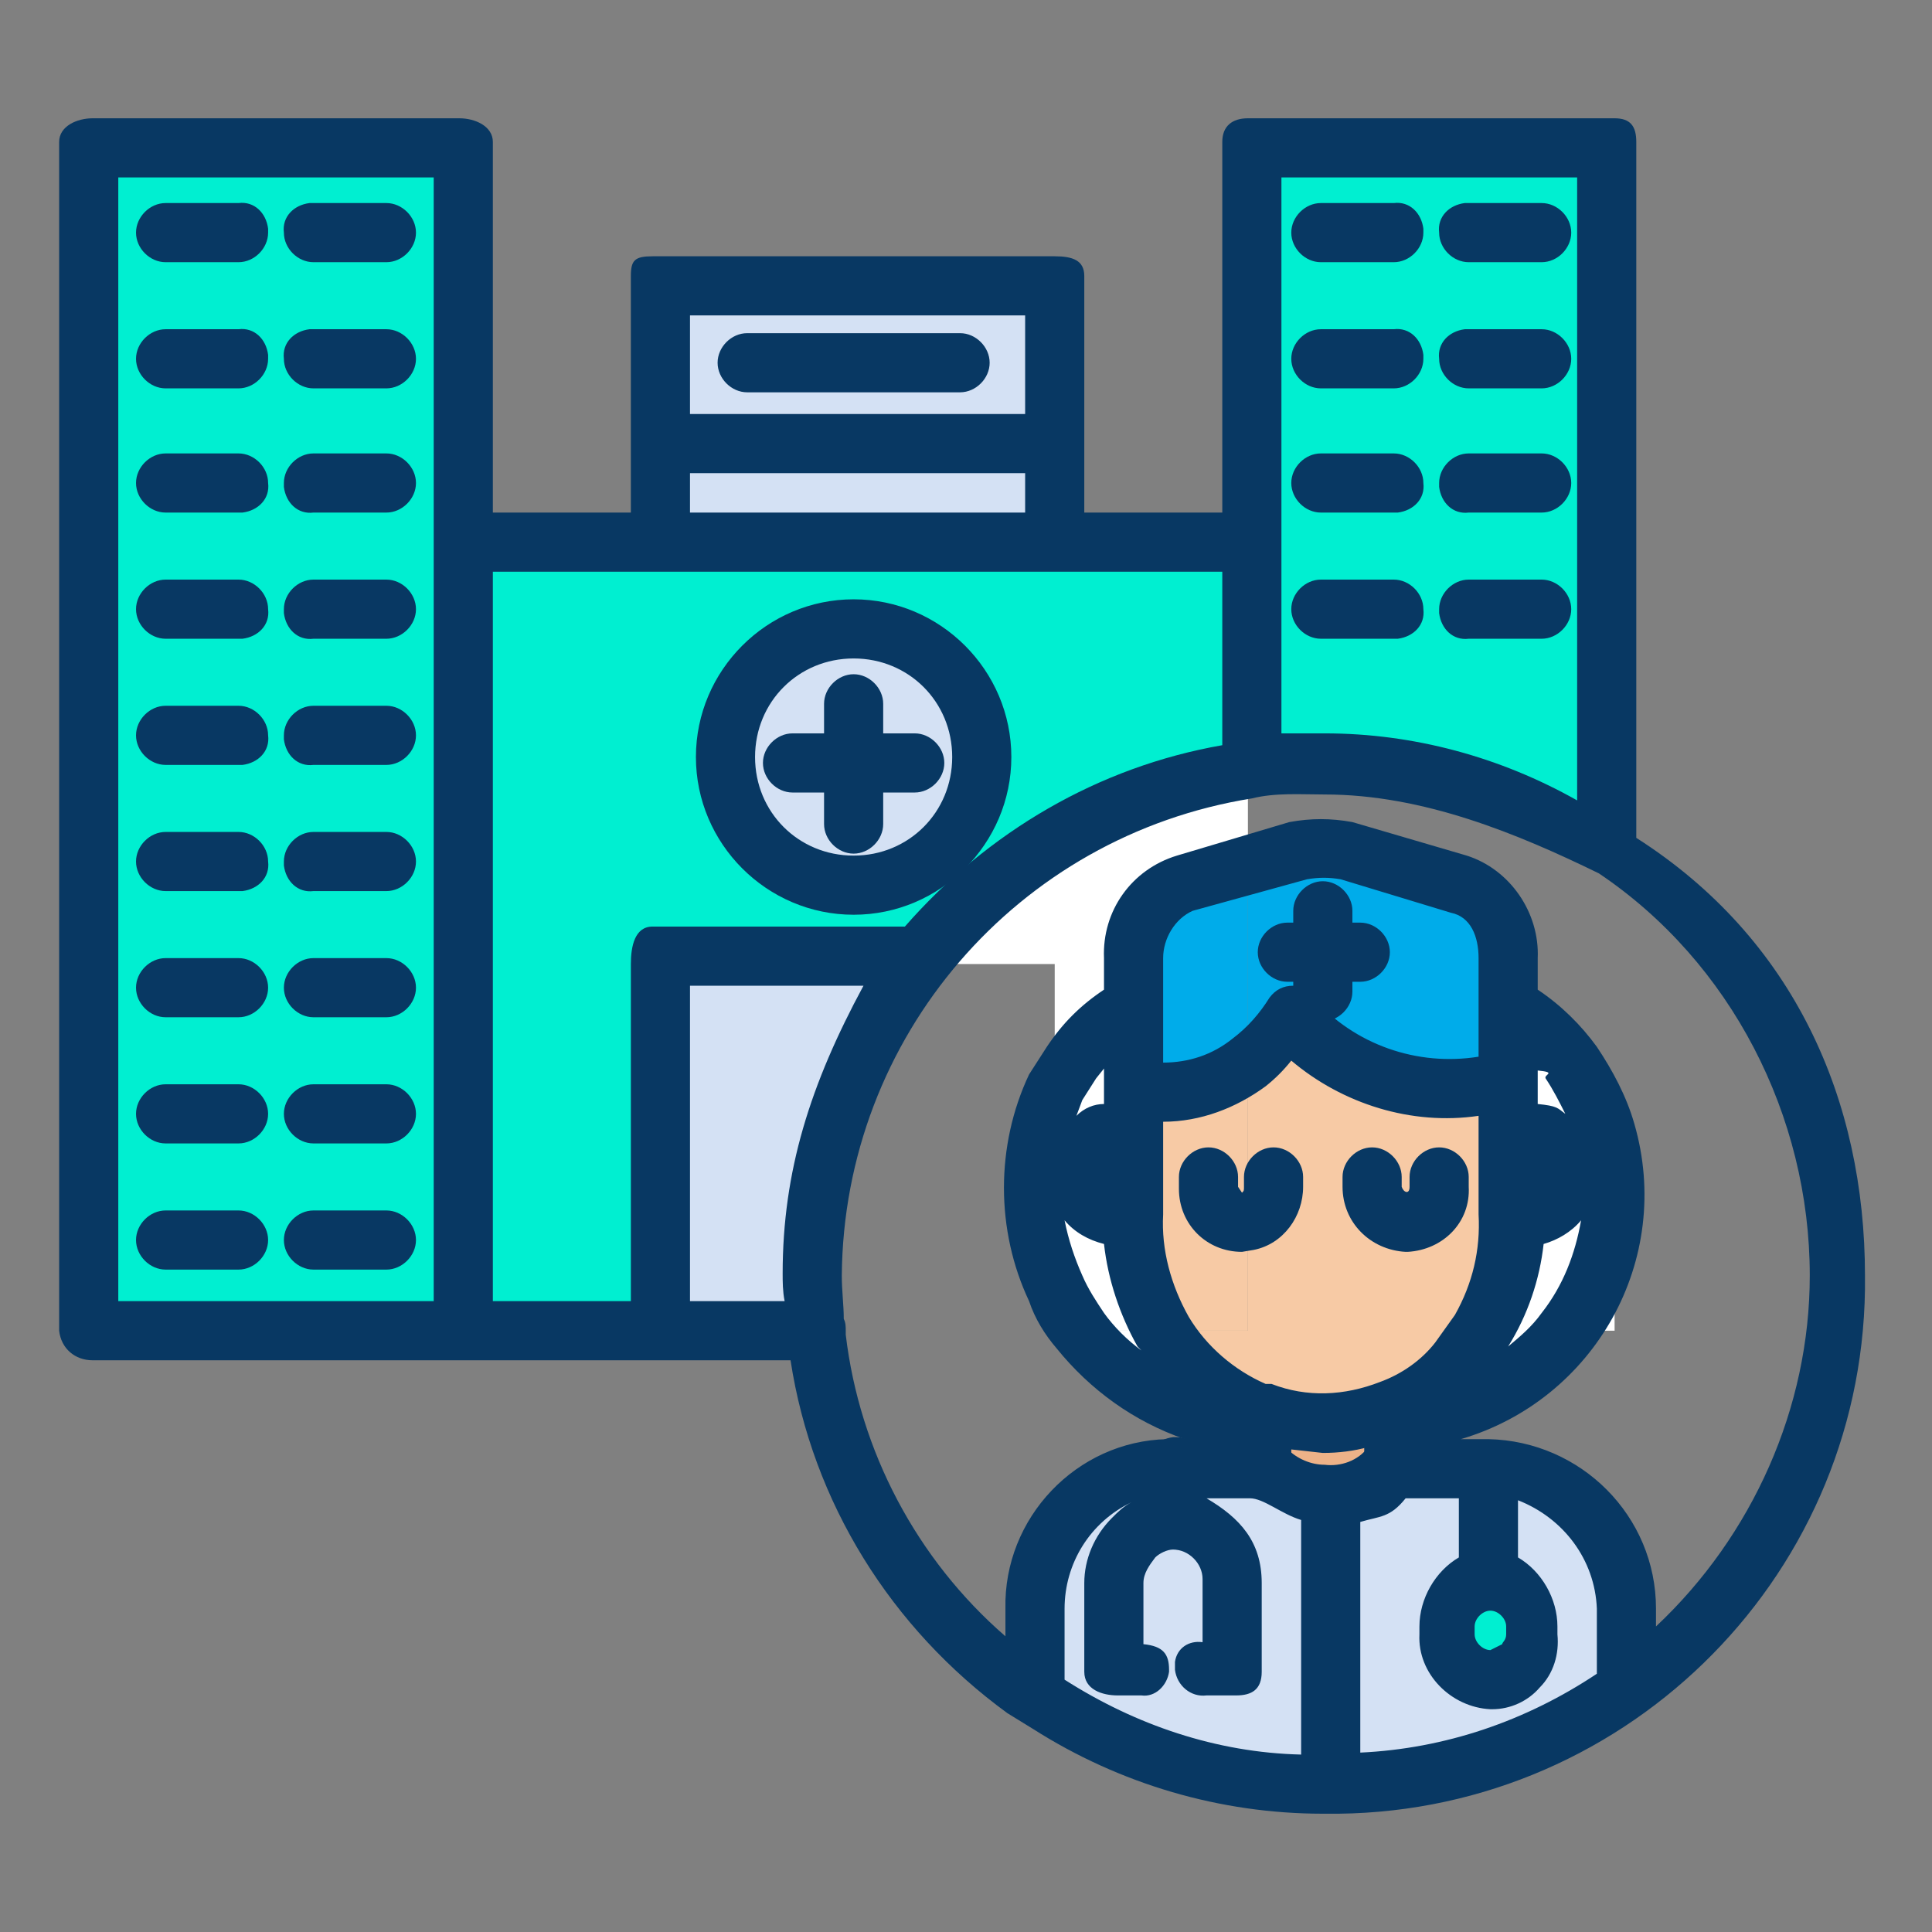<svg width="98" height="98" viewBox="0 0 98 98" fill="none" xmlns="http://www.w3.org/2000/svg">
<rect x="0" y="0" width="98" height="98" fill="#808080" stroke="none"/>
<path d="M82.1 85.3L82.5 85.9C78 89.1 72.7 90.8 67.2 90.8H67.1V75.8C68.4 75.9 69.7 75.4 70.6 74.4H75.4C79 74.4 82 77.6 82 81.6L82.1 85.3ZM77.9 82.9V82.5C77.9 81.2 76.9 80.2 75.6 80.2C74.3 80.2 73.3 81.2 73.3 82.5V82.9C73.3 84.2 74.3 85.2 75.6 85.2C76.8 85.1 77.8 84.1 77.9 82.9Z" fill="#D4E1F4"/>
<path d="M81.9 60.2V67.5H79.4C81 65.4 81.9 62.8 81.9 60.2Z" fill="white"/>
<path d="M81.9 7.2V43.2C77.6 40.3 72.4 38.7 67.2 38.7C65.9 38.7 64.6 38.8 63.3 39V7.2H81.9Z" fill="#00EFD1"/>
<path d="M80 53.9C81.2 55.8 81.9 58 81.9 60.2C81.9 62.8 81 65.4 79.4 67.5H75.3C76.4 65.7 76.9 63.7 76.9 61.6V51C78.1 51.7 79.2 52.7 80 53.9ZM75.3 67.5H79.4C77.4 70.3 74.2 71.9 70.8 71.7H70.7V71.5C72 71 73.2 70.2 74.2 69.1L75.3 67.5Z" fill="white"/>
<path d="M77.9 82.5V82.9C77.8 84.1 76.8 85.1 75.6 85.2C74.3 85.2 73.3 84.2 73.3 82.9V82.5C73.3 81.2 74.3 80.2 75.6 80.2C76.9 80.2 77.9 81.2 77.9 82.5Z" fill="#00EFD1"/>
<path d="M76.9 48.6V51V54.8C69.4 56.8 65.6 51.5 65.6 51.5C65 52.4 64.2 53.3 63.3 53.9V43.9L65.9 43.2C66.7 43 67.6 43 68.4 43.2L74.2 44.8C75.9 45.3 77 46.9 76.9 48.6Z" fill="#00ACEA"/>
<path d="M63.3 61.9V53.9C64.2 53.3 65 52.4 65.6 51.5C65.6 51.5 69.4 56.8 76.9 54.8V61.6C76.9 63.7 76.4 65.7 75.3 67.5H63.3V61.9ZM63.3 67.5H75.3L74.1 69.1C73.1 70.2 71.9 71 70.6 71.5C69.5 72 68.3 72.2 67.1 72.2C66.1 72.2 65.1 72 64.1 71.7L63.6 71.5C61.7 70.7 60.1 69.3 59 67.5H63.3Z" fill="#F7CAA5"/>
<path d="M70.6 71.5V71.7V74.2C68.8 76.1 65.8 76.1 64 74.3C64 74.3 64 74.3 63.9 74.2V71.8H64C65 72.1 66 72.3 67 72.3C68.2 72.3 69.5 72 70.6 71.5Z" fill="#EDB288"/>
<path d="M59.7 74.4H64C64.8 75.3 66 75.8 67.2 75.8V90.8C62 90.8 57 89.2 52.7 86.3V81.6C52.7 77.6 55.7 74.4 59.3 74.4H59.7Z" fill="#D4E1F4"/>
<path d="M63.6 71.5V71.7H63.4C60 71.8 56.8 70.3 54.8 67.5H59C60.1 69.3 61.7 70.7 63.6 71.5Z" fill="white"/>
<path d="M63.3 61.9V67.5H59C57.9 65.7 57.4 63.7 57.4 61.6V55.3C59.5 55.7 61.6 55.2 63.3 53.9V61.9Z" fill="#F7CAA5"/>
<path d="M63.3 43.9V53.9C61.6 55.2 59.5 55.7 57.4 55.3V51V48.6C57.3 46.9 58.4 45.3 60.1 44.8L63.3 43.9Z" fill="#00ACEA"/>
<path d="M63.3 39V43.9L60.1 44.8C58.4 45.3 57.3 46.9 57.4 48.6V51H57.3C56.1 51.7 55.1 52.7 54.3 53.9L53.5 55.2V48.9H46.6C50.7 43.6 56.7 40 63.3 39Z" fill="white"/>
<path d="M63.3 27.5V39C56.7 40 50.7 43.6 46.6 48.9H33.1V67.5H23.3V27.5H63.3ZM49.8 38.4C49.8 34.8 46.9 31.9 43.3 31.9C39.7 31.9 36.8 34.8 36.8 38.4C36.8 42 39.7 44.9 43.3 44.9C46.9 44.9 49.8 42 49.8 38.4Z" fill="#00EFD1"/>
<path d="M59 67.5H54.8C54.3 66.8 53.9 66.1 53.5 65.4V55.2L54.3 53.9C55.1 52.7 56.1 51.7 57.3 51H57.4V61.6C57.4 63.7 57.9 65.7 59 67.5Z" fill="white"/>
<path d="M54.8 67.5H53.5V65.4C53.9 66.1 54.3 66.8 54.8 67.5ZM53.5 55.2V65.4C52 62.2 52 58.4 53.5 55.2Z" fill="white"/>
<path d="M53.5 27.4V27.5H33.1V27.4V22.8H53.5V27.4Z" fill="#D4E1F4"/>
<path d="M53.6 14H33.1V22.8H53.6V14Z" fill="#D4E1F4"/>
<path d="M43.3 44.9C46.89 44.9 49.8 41.99 49.8 38.4C49.8 34.81 46.89 31.9 43.3 31.9C39.71 31.9 36.8 34.81 36.8 38.4C36.8 41.99 39.71 44.9 43.3 44.9Z" fill="#D4E1F4"/>
<path d="M33.1 48.9H46.6C43.1 53.5 41.2 59 41.2 64.8C41.2 65.7 41.3 66.6 41.4 67.5H33.1V48.9Z" fill="#D4E1F4"/>
<path d="M23.3 27.5V67.5H4.7V7.2H23.3V27.5Z" fill="#00EFD1"/>
<path d="M12.1 51.6H8.4C7.6 51.6 6.9 50.9 6.9 50.1C6.9 49.3 7.6 48.6 8.4 48.6H12.1C12.9 48.6 13.6 49.3 13.6 50.1C13.6 50.9 12.9 51.6 12.1 51.6ZM19.6 51.6H15.9C15.1 51.6 14.4 50.9 14.4 50.1C14.4 49.3 15.1 48.6 15.9 48.6H19.6C20.4 48.6 21.1 49.3 21.1 50.1C21.1 50.9 20.4 51.6 19.6 51.6ZM12.1 58H8.4C7.6 58 6.9 57.3 6.9 56.5C6.9 55.7 7.6 55 8.4 55H12.1C12.9 55 13.6 55.7 13.6 56.5C13.6 57.3 12.9 58 12.1 58ZM19.6 58H15.9C15.1 58 14.4 57.3 14.4 56.5C14.4 55.7 15.1 55 15.9 55H19.6C20.4 55 21.1 55.7 21.1 56.5C21.1 57.3 20.4 58 19.6 58ZM12.1 64.4H8.4C7.6 64.4 6.9 63.7 6.9 62.9C6.9 62.1 7.6 61.4 8.4 61.4H12.1C12.9 61.4 13.6 62.1 13.6 62.9C13.6 63.7 12.9 64.4 12.1 64.4ZM19.6 64.4H15.9C15.1 64.4 14.4 63.7 14.4 62.9C14.4 62.1 15.1 61.4 15.9 61.4H19.6C20.4 61.4 21.1 62.1 21.1 62.9C21.1 63.7 20.4 64.4 19.6 64.4ZM12.1 19.7H8.4C7.6 19.7 6.9 19 6.9 18.2C6.9 17.4 7.6 16.7 8.4 16.7H12.1C12.9 16.6 13.5 17.2 13.6 18C13.6 18.1 13.6 18.1 13.6 18.2C13.6 19 12.9 19.7 12.1 19.7ZM19.6 19.7H15.9C15.1 19.7 14.4 19 14.4 18.2C14.3 17.4 14.9 16.8 15.7 16.7C15.8 16.7 15.8 16.7 15.9 16.7H19.6C20.4 16.7 21.1 17.4 21.1 18.2C21.1 19 20.4 19.7 19.6 19.7ZM12.1 13.3H8.4C7.6 13.3 6.9 12.6 6.9 11.8C6.9 11 7.6 10.3 8.4 10.3H12.1C12.9 10.2 13.5 10.8 13.6 11.6C13.6 11.7 13.6 11.7 13.6 11.8C13.6 12.6 12.9 13.3 12.1 13.3ZM19.6 13.3H15.9C15.1 13.3 14.4 12.6 14.4 11.8C14.3 11 14.9 10.4 15.7 10.3C15.8 10.3 15.8 10.3 15.9 10.3H19.6C20.4 10.3 21.1 11 21.1 11.8C21.1 12.6 20.4 13.3 19.6 13.3ZM46.4 40.2H40.2C39.4 40.2 38.7 39.5 38.7 38.7C38.7 37.9 39.4 37.2 40.2 37.2H46.4C47.2 37.2 47.9 37.9 47.9 38.7C47.9 39.5 47.2 40.2 46.4 40.2Z" fill="#083863"/>
<path d="M43.3 43.3C42.5 43.3 41.8 42.6 41.8 41.8V35.7C41.8 34.9 42.5 34.2 43.3 34.2C44.1 34.2 44.8 34.9 44.8 35.7V41.8C44.8 42.6 44.1 43.3 43.3 43.3Z" fill="#083863"/>
<path d="M43.3 46.4C38.9 46.4 35.3 42.8 35.3 38.4C35.3 34 38.9 30.4 43.3 30.4C47.7 30.4 51.3 34 51.3 38.4C51.3 42.8 47.7 46.4 43.3 46.4ZM43.3 33.4C40.5 33.4 38.3 35.6 38.3 38.4C38.3 41.2 40.5 43.4 43.3 43.4C46.1 43.4 48.3 41.2 48.3 38.4C48.3 35.6 46.1 33.4 43.3 33.4ZM12.1 32.4H8.4C7.6 32.4 6.9 31.7 6.9 30.9C6.9 30.1 7.6 29.4 8.4 29.4H12.1C12.9 29.4 13.6 30.1 13.6 30.9C13.7 31.7 13.1 32.3 12.3 32.4C12.2 32.4 12.2 32.4 12.1 32.4ZM19.6 32.4H15.9C15.1 32.5 14.5 31.9 14.4 31.1C14.4 31 14.4 31 14.4 30.9C14.4 30.1 15.1 29.4 15.9 29.4H19.6C20.4 29.4 21.1 30.1 21.1 30.9C21.1 31.7 20.4 32.4 19.6 32.4ZM12.1 26H8.4C7.6 26 6.9 25.3 6.9 24.5C6.9 23.7 7.6 23 8.4 23H12.1C12.9 23 13.6 23.7 13.6 24.5C13.7 25.3 13.1 25.9 12.3 26C12.2 26 12.2 26 12.1 26ZM19.6 26H15.9C15.1 26.1 14.5 25.5 14.4 24.7C14.4 24.6 14.4 24.6 14.4 24.5C14.4 23.7 15.1 23 15.9 23H19.6C20.4 23 21.1 23.7 21.1 24.5C21.1 25.3 20.4 26 19.6 26ZM12.1 45.2H8.4C7.6 45.2 6.9 44.5 6.9 43.7C6.9 42.9 7.6 42.2 8.4 42.2H12.1C12.9 42.2 13.6 42.9 13.6 43.7C13.7 44.5 13.1 45.1 12.3 45.2C12.2 45.2 12.2 45.2 12.1 45.2ZM19.6 45.2H15.9C15.1 45.3 14.5 44.7 14.4 43.9C14.4 43.8 14.4 43.8 14.4 43.7C14.4 42.9 15.1 42.2 15.9 42.2H19.6C20.4 42.2 21.1 42.9 21.1 43.7C21.1 44.5 20.4 45.2 19.6 45.2ZM12.1 38.8H8.4C7.6 38.8 6.9 38.1 6.9 37.3C6.9 36.5 7.6 35.8 8.4 35.8H12.1C12.9 35.8 13.6 36.5 13.6 37.3C13.7 38.1 13.1 38.7 12.3 38.8C12.2 38.8 12.2 38.8 12.1 38.8ZM19.6 38.8H15.9C15.1 38.9 14.5 38.3 14.4 37.5C14.4 37.4 14.4 37.4 14.4 37.3C14.4 36.5 15.1 35.8 15.9 35.8H19.6C20.4 35.8 21.1 36.5 21.1 37.3C21.1 38.1 20.4 38.8 19.6 38.8ZM70.7 19.7H67C66.2 19.7 65.5 19 65.5 18.2C65.5 17.4 66.2 16.7 67 16.7H70.7C71.5 16.6 72.1 17.2 72.2 18C72.2 18.1 72.2 18.1 72.2 18.2C72.2 19 71.5 19.7 70.7 19.7ZM78.2 19.7H74.5C73.7 19.7 73 19 73 18.2C72.9 17.4 73.5 16.8 74.3 16.7C74.4 16.7 74.4 16.7 74.5 16.7H78.2C79 16.7 79.7 17.4 79.7 18.2C79.7 19 79 19.7 78.2 19.7ZM70.7 13.3H67C66.2 13.3 65.5 12.6 65.5 11.8C65.5 11 66.2 10.3 67 10.3H70.7C71.5 10.2 72.1 10.8 72.2 11.6C72.2 11.7 72.2 11.7 72.2 11.8C72.2 12.6 71.5 13.3 70.7 13.3ZM78.2 13.3H74.5C73.7 13.3 73 12.6 73 11.8C72.9 11 73.5 10.4 74.3 10.3C74.4 10.3 74.4 10.3 74.5 10.3H78.2C79 10.3 79.7 11 79.7 11.8C79.7 12.6 79 13.3 78.2 13.3ZM70.7 32.4H67C66.2 32.4 65.5 31.7 65.5 30.9C65.5 30.1 66.2 29.4 67 29.4H70.7C71.5 29.4 72.2 30.1 72.2 30.9C72.3 31.7 71.7 32.3 70.9 32.4C70.8 32.4 70.8 32.4 70.7 32.4ZM78.2 32.4H74.5C73.7 32.5 73.1 31.9 73 31.1C73 31 73 31 73 30.9C73 30.1 73.7 29.4 74.5 29.4H78.2C79 29.4 79.7 30.1 79.7 30.9C79.7 31.7 79 32.4 78.2 32.4ZM70.7 26H67C66.2 26 65.5 25.3 65.5 24.5C65.5 23.7 66.2 23 67 23H70.7C71.5 23 72.2 23.7 72.2 24.5C72.3 25.3 71.7 25.9 70.9 26C70.8 26 70.8 26 70.7 26ZM78.2 26H74.5C73.7 26.1 73.1 25.5 73 24.7C73 24.6 73 24.6 73 24.5C73 23.7 73.7 23 74.5 23H78.2C79 23 79.7 23.7 79.7 24.5C79.7 25.3 79 26 78.2 26ZM48.7 19.9H37.9C37.1 19.9 36.4 19.2 36.4 18.4C36.4 17.6 37.1 16.9 37.9 16.9H48.7C49.5 16.9 50.2 17.6 50.2 18.4C50.2 19.2 49.5 19.9 48.7 19.9ZM64 75.8C63.2 75.8 62.5 75.1 62.5 74.3V71.8C62.5 71 63.2 70.3 64 70.3C64.8 70.3 65.5 71 65.5 71.8V74.3C65.5 75.1 64.8 75.8 64 75.8ZM70.7 75.8C69.9 75.8 69.2 75.1 69.2 74.3V71.8C69.2 71 69.9 70.3 70.7 70.3C71.5 70.3 72.2 71 72.2 71.8V74.3C72.2 75.1 71.5 75.8 70.7 75.8ZM63 63.5C61.2 63.5 59.8 62.1 59.8 60.3V60.2V59.7C59.8 58.9 60.5 58.2 61.3 58.2C62.1 58.2 62.8 58.9 62.8 59.7V60.2L63 60.5C63.1 60.4 63.1 60.4 63.1 60.2V59.7C63.1 58.9 63.8 58.2 64.6 58.2C65.4 58.2 66.1 58.9 66.1 59.7V60.2C66.1 61.7 65.1 63.1 63.6 63.4L63 63.5ZM71.3 63.5C69.5 63.4 68.1 62 68.1 60.2V59.7C68.1 58.9 68.8 58.2 69.6 58.2C70.4 58.2 71.1 58.9 71.1 59.7V60.2C71.2 60.5 71.5 60.6 71.5 60.2V59.7C71.5 58.9 72.2 58.2 73 58.2C73.8 58.2 74.5 58.9 74.5 59.7V60.2C74.6 62 73.2 63.4 71.4 63.5H71.3ZM59.7 78.6C58.9 78.6 58.2 77.9 58.2 77.1V74.4C58.1 73.6 58.7 73 59.5 72.9C59.6 72.9 59.6 72.9 59.7 72.9C60.5 72.9 61.2 73.6 61.2 74.4V77.1C61.2 77.9 60.5 78.6 59.7 78.6Z" fill="#083863"/>
<path d="M83 42.5V7.2C83 6.4 82.7 6 81.9 6H63.3C62.5 6 62 6.4 62 7.2V26H55V14C55 13.2 54.4 13 53.5 13H33.1C32.2 13 32 13.2 32 14V26H25V7.2C25 6.4 24.1 6 23.3 6H4.7C3.9 6 3 6.4 3 7.2V67.5C3.1 68.4 3.8 69 4.7 69H23.3H40.1C41.2 76.2 45.2 82.6 51.1 86.9L52.4 87.7C56.8 90.5 61.9 92 67.1 92H67.2C82.1 92.2 94.4 80.3 94.6 65.4C94.6 65.2 94.6 64.9 94.6 64.7C94.6 55.8 91 47.6 83 42.5ZM65 9H80V40.6C76.1 38.4 71.7 37.2 67.2 37.2H65V9ZM35 16H52V21H35V16ZM35 24H52V26H35V24ZM62 29V37.8C55.7 38.9 50.1 42.2 45.9 47H33.1C32.2 47 32 48 32 48.9V66H25V29H62ZM39.7 64.6C39.7 65 39.7 65.5 39.8 66H35V50H43.8C41.1 55 39.7 59.4 39.7 64.6ZM6 9H22V66H6V9ZM66 89C61.7 88.9 57.6 87.5 54 85.2V81.6C54 79.3 55.3 77.2 57.4 76.2C57 76.4 56.7 76.7 56.4 77C55.5 77.9 55 79.1 55 80.3V84.8C55 85.7 55.9 86 56.7 86H57.9C58.6 86.1 59.2 85.5 59.3 84.8V84.7C59.3 83.9 59 83.5 58 83.4V80.3C58 79.8 58.3 79.4 58.6 79C58.8 78.8 59.2 78.6 59.5 78.6C60.3 78.6 61 79.3 61 80.1C61 80.2 61 80.2 61 80.3V83.3C60.3 83.2 59.7 83.6 59.6 84.3C59.6 84.4 59.6 84.6 59.6 84.7C59.7 85.5 60.4 86.1 61.2 86H62.7C63.5 86 64 85.7 64 84.8V80.3C64 78.2 62.9 77 61.2 76H63.4C64.1 76 65 76.8 66 77.1V89ZM64.2 55.1C64.7 54.7 65.1 54.3 65.5 53.8C68.1 56 71.6 57.1 75 56.6V61.6C75.1 63.4 74.7 65.1 73.8 66.7L72.8 68.1C72.1 69 71.1 69.7 70 70.1C68.2 70.8 66.3 70.9 64.5 70.2H64.2C62.6 69.5 61.2 68.3 60.3 66.8C59.4 65.2 58.9 63.4 59 61.6V56.9C60.9 56.9 62.7 56.2 64.2 55.1ZM59 53.9V51V48.6C59 47.6 59.6 46.6 60.5 46.2L66.3 44.6C66.9 44.5 67.4 44.5 68 44.6L73.6 46.3C74.6 46.5 75 47.5 75 48.6V53.6C71.9 54.1 68.7 53 66.6 50.6C66.3 50.2 66.1 50 65.6 50C65.1 50 64.7 50.2 64.4 50.6C63.9 51.4 63.3 52.1 62.5 52.7C61.5 53.5 60.3 53.9 59 53.9ZM65.3 73.5L67.1 73.7C67.9 73.7 68.7 73.6 69.4 73.4C68.9 74.1 68 74.4 67.2 74.3C66.5 74.3 65.8 74 65.3 73.5ZM81 84.9C77.4 87.3 73.3 88.7 69 88.9V77.2C70 76.9 70.5 77 71.3 76H74V79C72.8 79.7 72 81.1 72 82.5V82.9C71.9 84.9 73.6 86.6 75.6 86.7H75.7C76.6 86.7 77.5 86.3 78.1 85.6C78.8 84.9 79.1 83.9 79 82.9V82.5C79 81.1 78.2 79.7 77 79V76.1C79.3 77 80.9 79.1 81 81.6V84.9ZM74.8 82.9V82.5C74.8 82.1 75.2 81.7 75.6 81.7C76 81.7 76.4 82.1 76.4 82.5V82.9C76.4 83.2 76.2 83.3 76.2 83.4L75.6 83.7C75.2 83.7 74.8 83.3 74.8 82.9ZM84 82.5V81.6C84 76.9 80.2 73.1 75.5 73H74.1C80.9 71 84.9 63.9 82.9 57C82.5 55.6 81.8 54.3 81 53.1C80.2 52 79.2 51 78 50.2V48.6C78.1 46.3 76.6 44.1 74.4 43.4L68.6 41.7C67.5 41.5 66.5 41.5 65.4 41.7L59.7 43.4C57.4 44.1 55.9 46.2 56 48.6V50.2C54.8 51 53.9 51.9 53.1 53.1L52.2 54.5C50.5 58.1 50.5 62.4 52.2 66C52.5 66.9 53 67.7 53.6 68.4C55.3 70.5 57.5 72.1 60.1 73H59.2C54.6 73.1 50.9 77 51 81.6V83C46.5 79.1 43.6 73.6 42.9 67.7C42.9 67.6 42.9 67.6 42.9 67.5C42.9 67.3 42.9 67.1 42.8 66.9C42.8 66.2 42.7 65.5 42.7 64.7C42.8 52.6 51.6 42.4 63.5 40.5C64.7 40.2 66 40.3 67.2 40.3C72.2 40.3 77 42.3 81.1 44.3C87.8 48.8 91.8 56.6 91.8 64.7C91.8 71.4 88.9 77.9 84 82.5ZM78.4 54.7C78.8 55.3 79.1 55.9 79.4 56.5C79 56.2 79 56.1 78 56V54.3C79 54.4 78.3 54.5 78.4 54.7ZM78.3 63.1C79 62.9 79.7 62.5 80.2 61.9C79.9 63.6 79.3 65.2 78.2 66.6C77.7 67.3 77.1 67.8 76.5 68.3C77.5 66.7 78.1 64.9 78.3 63.1ZM56 63.1C56.2 64.9 56.8 66.7 57.7 68.3L57.9 68.5C57.2 68 56.5 67.3 56 66.6C55.6 66 55.2 65.4 54.9 64.7C54.5 63.8 54.2 62.9 54 61.9C54.5 62.5 55.2 62.9 56 63.1ZM54.6 56.6L54.9 55.8L55.6 54.7L56 54.2V56C55.5 56 55 56.2 54.6 56.6Z" fill="#083863"/>
<path d="M69 49.8H65.3C64.5 49.8 63.8 49.1 63.8 48.3C63.8 47.5 64.5 46.8 65.3 46.8H69C69.8 46.8 70.5 47.5 70.5 48.3C70.5 49.1 69.8 49.8 69 49.8Z" fill="#083863"/>
<path d="M67.1 51.8C66.3 51.8 65.6 51.1 65.6 50.3V46.2C65.6 45.4 66.3 44.7 67.1 44.7C67.9 44.7 68.6 45.4 68.6 46.2V50.3C68.6 51.1 67.9 51.8 67.1 51.8Z" fill="#083863"/>
</svg>
